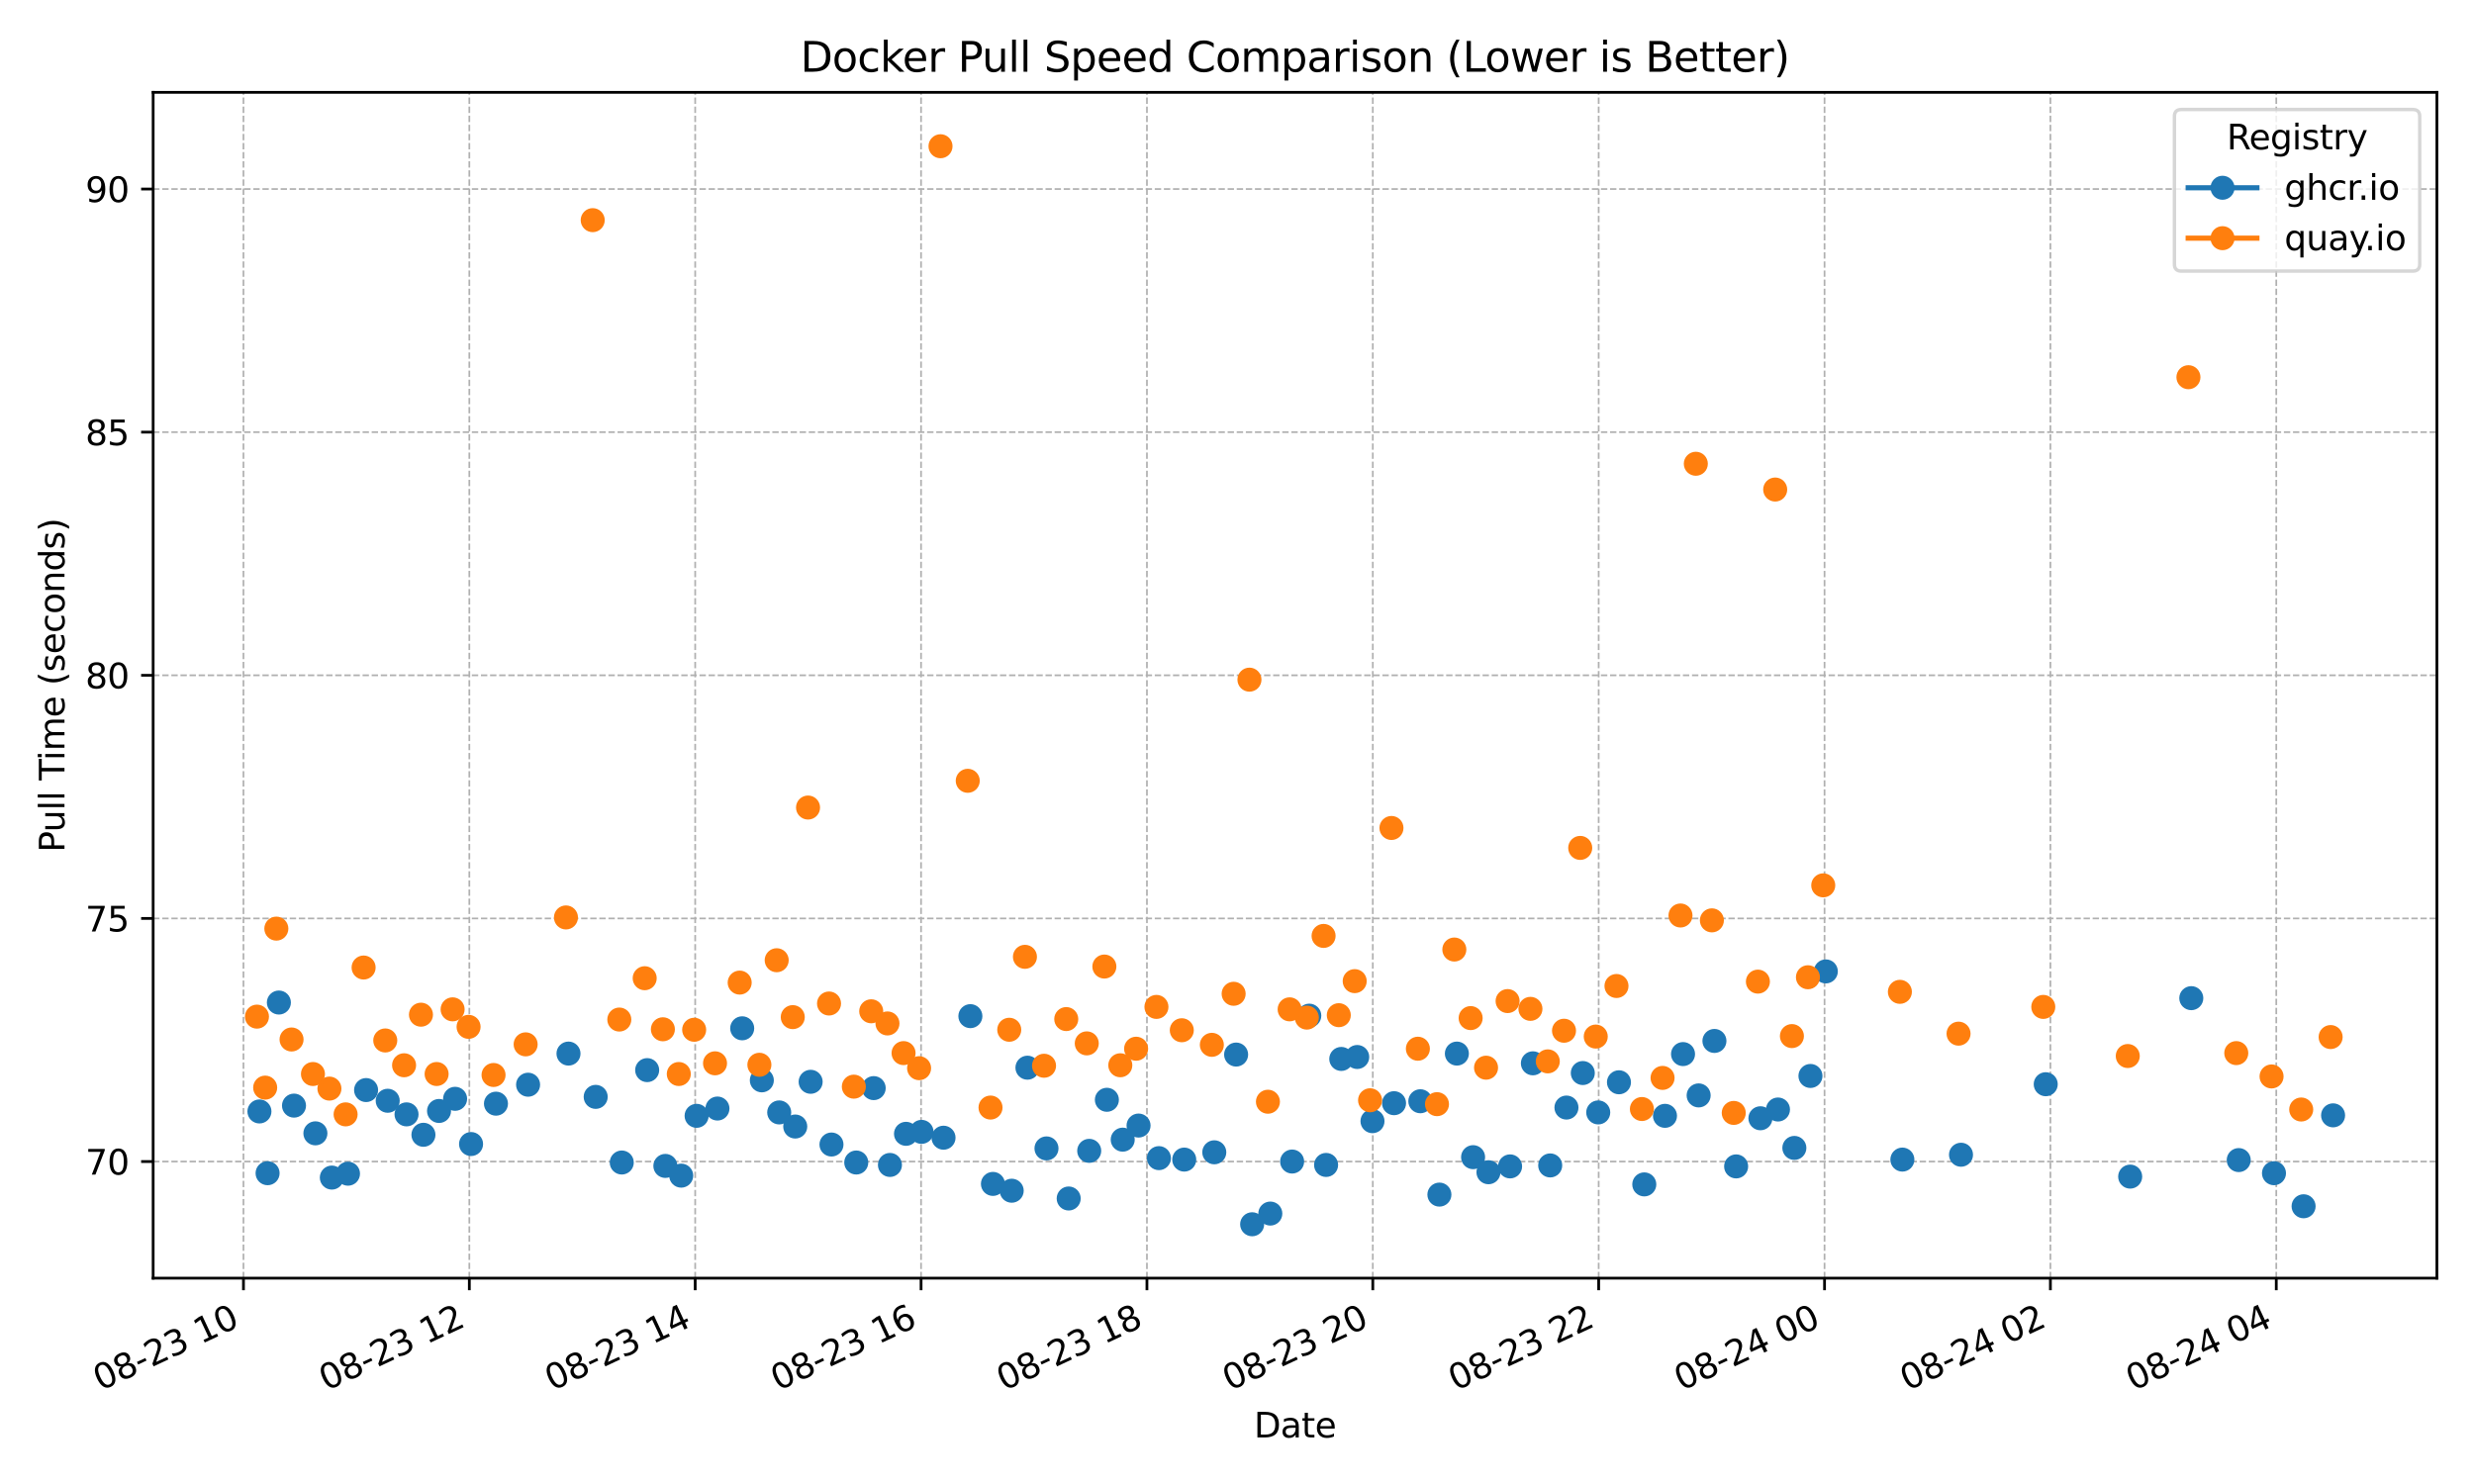 <?xml version="1.0" encoding="utf-8" standalone="no"?>
<!DOCTYPE svg PUBLIC "-//W3C//DTD SVG 1.1//EN"
  "http://www.w3.org/Graphics/SVG/1.1/DTD/svg11.dtd">
<svg xmlns:xlink="http://www.w3.org/1999/xlink" width="720pt" height="432pt" viewBox="0 0 720 432" xmlns="http://www.w3.org/2000/svg" version="1.1">
 <defs>
  <style type="text/css">*{stroke-linejoin: round; stroke-linecap: butt}</style>
 </defs>
 <g id="figure_1">
  <g id="patch_1">
   <path d="M 0 432 
L 720 432 
L 720 0 
L 0 0 
z
" style="fill: #ffffff"/>
  </g>
  <g id="axes_1">
   <g id="patch_2">
    <path d="M 44.57 372.081 
L 709.2 372.081 
L 709.2 26.88 
L 44.57 26.88 
z
" style="fill: #ffffff"/>
   </g>
   <g id="matplotlib.axis_1">
    <g id="xtick_1">
     <g id="line2d_1">
      <path d="M 70.855 372.081 
L 70.855 26.88 
" clip-path="url(#pce21417f28)" style="fill: none; stroke-dasharray: 1.85,0.8; stroke-dashoffset: 0; stroke: #b0b0b0; stroke-width: 0.5"/>
     </g>
     <g id="line2d_2">
      <defs>
       <path id="ma33b5f85ac" d="M 0 0 
L 0 3.5 
" style="stroke: #000000; stroke-width: 0.8"/>
      </defs>
      <g>
       <use xlink:href="#ma33b5f85ac" x="70.855" y="372.081" style="stroke: #000000; stroke-width: 0.8"/>
      </g>
     </g>
     <g id="text_1">
      <!-- 08-23 10 -->
      <g transform="translate(29.227 404.969) rotate(-25) scale(0.1 -0.1)">
       <defs>
        <path id="DejaVuSans-30" d="M 2034 4250 
Q 1547 4250 1301 3770 
Q 1056 3291 1056 2328 
Q 1056 1369 1301 889 
Q 1547 409 2034 409 
Q 2525 409 2770 889 
Q 3016 1369 3016 2328 
Q 3016 3291 2770 3770 
Q 2525 4250 2034 4250 
z
M 2034 4750 
Q 2819 4750 3233 4129 
Q 3647 3509 3647 2328 
Q 3647 1150 3233 529 
Q 2819 -91 2034 -91 
Q 1250 -91 836 529 
Q 422 1150 422 2328 
Q 422 3509 836 4129 
Q 1250 4750 2034 4750 
z
" transform="scale(0.016)"/>
        <path id="DejaVuSans-38" d="M 2034 2216 
Q 1584 2216 1326 1975 
Q 1069 1734 1069 1313 
Q 1069 891 1326 650 
Q 1584 409 2034 409 
Q 2484 409 2743 651 
Q 3003 894 3003 1313 
Q 3003 1734 2745 1975 
Q 2488 2216 2034 2216 
z
M 1403 2484 
Q 997 2584 770 2862 
Q 544 3141 544 3541 
Q 544 4100 942 4425 
Q 1341 4750 2034 4750 
Q 2731 4750 3128 4425 
Q 3525 4100 3525 3541 
Q 3525 3141 3298 2862 
Q 3072 2584 2669 2484 
Q 3125 2378 3379 2068 
Q 3634 1759 3634 1313 
Q 3634 634 3220 271 
Q 2806 -91 2034 -91 
Q 1263 -91 848 271 
Q 434 634 434 1313 
Q 434 1759 690 2068 
Q 947 2378 1403 2484 
z
M 1172 3481 
Q 1172 3119 1398 2916 
Q 1625 2713 2034 2713 
Q 2441 2713 2670 2916 
Q 2900 3119 2900 3481 
Q 2900 3844 2670 4047 
Q 2441 4250 2034 4250 
Q 1625 4250 1398 4047 
Q 1172 3844 1172 3481 
z
" transform="scale(0.016)"/>
        <path id="DejaVuSans-2d" d="M 313 2009 
L 1997 2009 
L 1997 1497 
L 313 1497 
L 313 2009 
z
" transform="scale(0.016)"/>
        <path id="DejaVuSans-32" d="M 1228 531 
L 3431 531 
L 3431 0 
L 469 0 
L 469 531 
Q 828 903 1448 1529 
Q 2069 2156 2228 2338 
Q 2531 2678 2651 2914 
Q 2772 3150 2772 3378 
Q 2772 3750 2511 3984 
Q 2250 4219 1831 4219 
Q 1534 4219 1204 4116 
Q 875 4013 500 3803 
L 500 4441 
Q 881 4594 1212 4672 
Q 1544 4750 1819 4750 
Q 2544 4750 2975 4387 
Q 3406 4025 3406 3419 
Q 3406 3131 3298 2873 
Q 3191 2616 2906 2266 
Q 2828 2175 2409 1742 
Q 1991 1309 1228 531 
z
" transform="scale(0.016)"/>
        <path id="DejaVuSans-33" d="M 2597 2516 
Q 3050 2419 3304 2112 
Q 3559 1806 3559 1356 
Q 3559 666 3084 287 
Q 2609 -91 1734 -91 
Q 1441 -91 1130 -33 
Q 819 25 488 141 
L 488 750 
Q 750 597 1062 519 
Q 1375 441 1716 441 
Q 2309 441 2620 675 
Q 2931 909 2931 1356 
Q 2931 1769 2642 2001 
Q 2353 2234 1838 2234 
L 1294 2234 
L 1294 2753 
L 1863 2753 
Q 2328 2753 2575 2939 
Q 2822 3125 2822 3475 
Q 2822 3834 2567 4026 
Q 2313 4219 1838 4219 
Q 1578 4219 1281 4162 
Q 984 4106 628 3988 
L 628 4550 
Q 988 4650 1302 4700 
Q 1616 4750 1894 4750 
Q 2613 4750 3031 4423 
Q 3450 4097 3450 3541 
Q 3450 3153 3228 2886 
Q 3006 2619 2597 2516 
z
" transform="scale(0.016)"/>
        <path id="DejaVuSans-20" transform="scale(0.016)"/>
        <path id="DejaVuSans-31" d="M 794 531 
L 1825 531 
L 1825 4091 
L 703 3866 
L 703 4441 
L 1819 4666 
L 2450 4666 
L 2450 531 
L 3481 531 
L 3481 0 
L 794 0 
L 794 531 
z
" transform="scale(0.016)"/>
       </defs>
       <use xlink:href="#DejaVuSans-30"/>
       <use xlink:href="#DejaVuSans-38" transform="translate(63.623 0)"/>
       <use xlink:href="#DejaVuSans-2d" transform="translate(127.246 0)"/>
       <use xlink:href="#DejaVuSans-32" transform="translate(163.33 0)"/>
       <use xlink:href="#DejaVuSans-33" transform="translate(226.953 0)"/>
       <use xlink:href="#DejaVuSans-20" transform="translate(290.576 0)"/>
       <use xlink:href="#DejaVuSans-31" transform="translate(322.363 0)"/>
       <use xlink:href="#DejaVuSans-30" transform="translate(385.986 0)"/>
      </g>
     </g>
    </g>
    <g id="xtick_2">
     <g id="line2d_3">
      <path d="M 136.588 372.081 
L 136.588 26.88 
" clip-path="url(#pce21417f28)" style="fill: none; stroke-dasharray: 1.85,0.8; stroke-dashoffset: 0; stroke: #b0b0b0; stroke-width: 0.5"/>
     </g>
     <g id="line2d_4">
      <g>
       <use xlink:href="#ma33b5f85ac" x="136.588" y="372.081" style="stroke: #000000; stroke-width: 0.8"/>
      </g>
     </g>
     <g id="text_2">
      <!-- 08-23 12 -->
      <g transform="translate(94.961 404.969) rotate(-25) scale(0.1 -0.1)">
       <use xlink:href="#DejaVuSans-30"/>
       <use xlink:href="#DejaVuSans-38" transform="translate(63.623 0)"/>
       <use xlink:href="#DejaVuSans-2d" transform="translate(127.246 0)"/>
       <use xlink:href="#DejaVuSans-32" transform="translate(163.33 0)"/>
       <use xlink:href="#DejaVuSans-33" transform="translate(226.953 0)"/>
       <use xlink:href="#DejaVuSans-20" transform="translate(290.576 0)"/>
       <use xlink:href="#DejaVuSans-31" transform="translate(322.363 0)"/>
       <use xlink:href="#DejaVuSans-32" transform="translate(385.986 0)"/>
      </g>
     </g>
    </g>
    <g id="xtick_3">
     <g id="line2d_5">
      <path d="M 202.322 372.081 
L 202.322 26.88 
" clip-path="url(#pce21417f28)" style="fill: none; stroke-dasharray: 1.85,0.8; stroke-dashoffset: 0; stroke: #b0b0b0; stroke-width: 0.5"/>
     </g>
     <g id="line2d_6">
      <g>
       <use xlink:href="#ma33b5f85ac" x="202.322" y="372.081" style="stroke: #000000; stroke-width: 0.8"/>
      </g>
     </g>
     <g id="text_3">
      <!-- 08-23 14 -->
      <g transform="translate(160.694 404.969) rotate(-25) scale(0.1 -0.1)">
       <defs>
        <path id="DejaVuSans-34" d="M 2419 4116 
L 825 1625 
L 2419 1625 
L 2419 4116 
z
M 2253 4666 
L 3047 4666 
L 3047 1625 
L 3713 1625 
L 3713 1100 
L 3047 1100 
L 3047 0 
L 2419 0 
L 2419 1100 
L 313 1100 
L 313 1709 
L 2253 4666 
z
" transform="scale(0.016)"/>
       </defs>
       <use xlink:href="#DejaVuSans-30"/>
       <use xlink:href="#DejaVuSans-38" transform="translate(63.623 0)"/>
       <use xlink:href="#DejaVuSans-2d" transform="translate(127.246 0)"/>
       <use xlink:href="#DejaVuSans-32" transform="translate(163.33 0)"/>
       <use xlink:href="#DejaVuSans-33" transform="translate(226.953 0)"/>
       <use xlink:href="#DejaVuSans-20" transform="translate(290.576 0)"/>
       <use xlink:href="#DejaVuSans-31" transform="translate(322.363 0)"/>
       <use xlink:href="#DejaVuSans-34" transform="translate(385.986 0)"/>
      </g>
     </g>
    </g>
    <g id="xtick_4">
     <g id="line2d_7">
      <path d="M 268.055 372.081 
L 268.055 26.88 
" clip-path="url(#pce21417f28)" style="fill: none; stroke-dasharray: 1.85,0.8; stroke-dashoffset: 0; stroke: #b0b0b0; stroke-width: 0.5"/>
     </g>
     <g id="line2d_8">
      <g>
       <use xlink:href="#ma33b5f85ac" x="268.055" y="372.081" style="stroke: #000000; stroke-width: 0.8"/>
      </g>
     </g>
     <g id="text_4">
      <!-- 08-23 16 -->
      <g transform="translate(226.428 404.969) rotate(-25) scale(0.1 -0.1)">
       <defs>
        <path id="DejaVuSans-36" d="M 2113 2584 
Q 1688 2584 1439 2293 
Q 1191 2003 1191 1497 
Q 1191 994 1439 701 
Q 1688 409 2113 409 
Q 2538 409 2786 701 
Q 3034 994 3034 1497 
Q 3034 2003 2786 2293 
Q 2538 2584 2113 2584 
z
M 3366 4563 
L 3366 3988 
Q 3128 4100 2886 4159 
Q 2644 4219 2406 4219 
Q 1781 4219 1451 3797 
Q 1122 3375 1075 2522 
Q 1259 2794 1537 2939 
Q 1816 3084 2150 3084 
Q 2853 3084 3261 2657 
Q 3669 2231 3669 1497 
Q 3669 778 3244 343 
Q 2819 -91 2113 -91 
Q 1303 -91 875 529 
Q 447 1150 447 2328 
Q 447 3434 972 4092 
Q 1497 4750 2381 4750 
Q 2619 4750 2861 4703 
Q 3103 4656 3366 4563 
z
" transform="scale(0.016)"/>
       </defs>
       <use xlink:href="#DejaVuSans-30"/>
       <use xlink:href="#DejaVuSans-38" transform="translate(63.623 0)"/>
       <use xlink:href="#DejaVuSans-2d" transform="translate(127.246 0)"/>
       <use xlink:href="#DejaVuSans-32" transform="translate(163.33 0)"/>
       <use xlink:href="#DejaVuSans-33" transform="translate(226.953 0)"/>
       <use xlink:href="#DejaVuSans-20" transform="translate(290.576 0)"/>
       <use xlink:href="#DejaVuSans-31" transform="translate(322.363 0)"/>
       <use xlink:href="#DejaVuSans-36" transform="translate(385.986 0)"/>
      </g>
     </g>
    </g>
    <g id="xtick_5">
     <g id="line2d_9">
      <path d="M 333.789 372.081 
L 333.789 26.88 
" clip-path="url(#pce21417f28)" style="fill: none; stroke-dasharray: 1.85,0.8; stroke-dashoffset: 0; stroke: #b0b0b0; stroke-width: 0.5"/>
     </g>
     <g id="line2d_10">
      <g>
       <use xlink:href="#ma33b5f85ac" x="333.789" y="372.081" style="stroke: #000000; stroke-width: 0.8"/>
      </g>
     </g>
     <g id="text_5">
      <!-- 08-23 18 -->
      <g transform="translate(292.161 404.969) rotate(-25) scale(0.1 -0.1)">
       <use xlink:href="#DejaVuSans-30"/>
       <use xlink:href="#DejaVuSans-38" transform="translate(63.623 0)"/>
       <use xlink:href="#DejaVuSans-2d" transform="translate(127.246 0)"/>
       <use xlink:href="#DejaVuSans-32" transform="translate(163.33 0)"/>
       <use xlink:href="#DejaVuSans-33" transform="translate(226.953 0)"/>
       <use xlink:href="#DejaVuSans-20" transform="translate(290.576 0)"/>
       <use xlink:href="#DejaVuSans-31" transform="translate(322.363 0)"/>
       <use xlink:href="#DejaVuSans-38" transform="translate(385.986 0)"/>
      </g>
     </g>
    </g>
    <g id="xtick_6">
     <g id="line2d_11">
      <path d="M 399.522 372.081 
L 399.522 26.88 
" clip-path="url(#pce21417f28)" style="fill: none; stroke-dasharray: 1.85,0.8; stroke-dashoffset: 0; stroke: #b0b0b0; stroke-width: 0.5"/>
     </g>
     <g id="line2d_12">
      <g>
       <use xlink:href="#ma33b5f85ac" x="399.522" y="372.081" style="stroke: #000000; stroke-width: 0.8"/>
      </g>
     </g>
     <g id="text_6">
      <!-- 08-23 20 -->
      <g transform="translate(357.895 404.969) rotate(-25) scale(0.1 -0.1)">
       <use xlink:href="#DejaVuSans-30"/>
       <use xlink:href="#DejaVuSans-38" transform="translate(63.623 0)"/>
       <use xlink:href="#DejaVuSans-2d" transform="translate(127.246 0)"/>
       <use xlink:href="#DejaVuSans-32" transform="translate(163.33 0)"/>
       <use xlink:href="#DejaVuSans-33" transform="translate(226.953 0)"/>
       <use xlink:href="#DejaVuSans-20" transform="translate(290.576 0)"/>
       <use xlink:href="#DejaVuSans-32" transform="translate(322.363 0)"/>
       <use xlink:href="#DejaVuSans-30" transform="translate(385.986 0)"/>
      </g>
     </g>
    </g>
    <g id="xtick_7">
     <g id="line2d_13">
      <path d="M 465.255 372.081 
L 465.255 26.88 
" clip-path="url(#pce21417f28)" style="fill: none; stroke-dasharray: 1.85,0.8; stroke-dashoffset: 0; stroke: #b0b0b0; stroke-width: 0.5"/>
     </g>
     <g id="line2d_14">
      <g>
       <use xlink:href="#ma33b5f85ac" x="465.255" y="372.081" style="stroke: #000000; stroke-width: 0.8"/>
      </g>
     </g>
     <g id="text_7">
      <!-- 08-23 22 -->
      <g transform="translate(423.628 404.969) rotate(-25) scale(0.1 -0.1)">
       <use xlink:href="#DejaVuSans-30"/>
       <use xlink:href="#DejaVuSans-38" transform="translate(63.623 0)"/>
       <use xlink:href="#DejaVuSans-2d" transform="translate(127.246 0)"/>
       <use xlink:href="#DejaVuSans-32" transform="translate(163.33 0)"/>
       <use xlink:href="#DejaVuSans-33" transform="translate(226.953 0)"/>
       <use xlink:href="#DejaVuSans-20" transform="translate(290.576 0)"/>
       <use xlink:href="#DejaVuSans-32" transform="translate(322.363 0)"/>
       <use xlink:href="#DejaVuSans-32" transform="translate(385.986 0)"/>
      </g>
     </g>
    </g>
    <g id="xtick_8">
     <g id="line2d_15">
      <path d="M 530.989 372.081 
L 530.989 26.88 
" clip-path="url(#pce21417f28)" style="fill: none; stroke-dasharray: 1.85,0.8; stroke-dashoffset: 0; stroke: #b0b0b0; stroke-width: 0.5"/>
     </g>
     <g id="line2d_16">
      <g>
       <use xlink:href="#ma33b5f85ac" x="530.989" y="372.081" style="stroke: #000000; stroke-width: 0.8"/>
      </g>
     </g>
     <g id="text_8">
      <!-- 08-24 00 -->
      <g transform="translate(489.361 404.969) rotate(-25) scale(0.1 -0.1)">
       <use xlink:href="#DejaVuSans-30"/>
       <use xlink:href="#DejaVuSans-38" transform="translate(63.623 0)"/>
       <use xlink:href="#DejaVuSans-2d" transform="translate(127.246 0)"/>
       <use xlink:href="#DejaVuSans-32" transform="translate(163.33 0)"/>
       <use xlink:href="#DejaVuSans-34" transform="translate(226.953 0)"/>
       <use xlink:href="#DejaVuSans-20" transform="translate(290.576 0)"/>
       <use xlink:href="#DejaVuSans-30" transform="translate(322.363 0)"/>
       <use xlink:href="#DejaVuSans-30" transform="translate(385.986 0)"/>
      </g>
     </g>
    </g>
    <g id="xtick_9">
     <g id="line2d_17">
      <path d="M 596.722 372.081 
L 596.722 26.88 
" clip-path="url(#pce21417f28)" style="fill: none; stroke-dasharray: 1.85,0.8; stroke-dashoffset: 0; stroke: #b0b0b0; stroke-width: 0.5"/>
     </g>
     <g id="line2d_18">
      <g>
       <use xlink:href="#ma33b5f85ac" x="596.722" y="372.081" style="stroke: #000000; stroke-width: 0.8"/>
      </g>
     </g>
     <g id="text_9">
      <!-- 08-24 02 -->
      <g transform="translate(555.095 404.969) rotate(-25) scale(0.1 -0.1)">
       <use xlink:href="#DejaVuSans-30"/>
       <use xlink:href="#DejaVuSans-38" transform="translate(63.623 0)"/>
       <use xlink:href="#DejaVuSans-2d" transform="translate(127.246 0)"/>
       <use xlink:href="#DejaVuSans-32" transform="translate(163.33 0)"/>
       <use xlink:href="#DejaVuSans-34" transform="translate(226.953 0)"/>
       <use xlink:href="#DejaVuSans-20" transform="translate(290.576 0)"/>
       <use xlink:href="#DejaVuSans-30" transform="translate(322.363 0)"/>
       <use xlink:href="#DejaVuSans-32" transform="translate(385.986 0)"/>
      </g>
     </g>
    </g>
    <g id="xtick_10">
     <g id="line2d_19">
      <path d="M 662.456 372.081 
L 662.456 26.88 
" clip-path="url(#pce21417f28)" style="fill: none; stroke-dasharray: 1.85,0.8; stroke-dashoffset: 0; stroke: #b0b0b0; stroke-width: 0.5"/>
     </g>
     <g id="line2d_20">
      <g>
       <use xlink:href="#ma33b5f85ac" x="662.456" y="372.081" style="stroke: #000000; stroke-width: 0.8"/>
      </g>
     </g>
     <g id="text_10">
      <!-- 08-24 04 -->
      <g transform="translate(620.828 404.969) rotate(-25) scale(0.1 -0.1)">
       <use xlink:href="#DejaVuSans-30"/>
       <use xlink:href="#DejaVuSans-38" transform="translate(63.623 0)"/>
       <use xlink:href="#DejaVuSans-2d" transform="translate(127.246 0)"/>
       <use xlink:href="#DejaVuSans-32" transform="translate(163.33 0)"/>
       <use xlink:href="#DejaVuSans-34" transform="translate(226.953 0)"/>
       <use xlink:href="#DejaVuSans-20" transform="translate(290.576 0)"/>
       <use xlink:href="#DejaVuSans-30" transform="translate(322.363 0)"/>
       <use xlink:href="#DejaVuSans-34" transform="translate(385.986 0)"/>
      </g>
     </g>
    </g>
    <g id="text_11">
     <!-- Date -->
     <g transform="translate(364.934 418.452) scale(0.1 -0.1)">
      <defs>
       <path id="DejaVuSans-44" d="M 1259 4147 
L 1259 519 
L 2022 519 
Q 2988 519 3436 956 
Q 3884 1394 3884 2338 
Q 3884 3275 3436 3711 
Q 2988 4147 2022 4147 
L 1259 4147 
z
M 628 4666 
L 1925 4666 
Q 3281 4666 3915 4102 
Q 4550 3538 4550 2338 
Q 4550 1131 3912 565 
Q 3275 0 1925 0 
L 628 0 
L 628 4666 
z
" transform="scale(0.016)"/>
       <path id="DejaVuSans-61" d="M 2194 1759 
Q 1497 1759 1228 1600 
Q 959 1441 959 1056 
Q 959 750 1161 570 
Q 1363 391 1709 391 
Q 2188 391 2477 730 
Q 2766 1069 2766 1631 
L 2766 1759 
L 2194 1759 
z
M 3341 1997 
L 3341 0 
L 2766 0 
L 2766 531 
Q 2569 213 2275 61 
Q 1981 -91 1556 -91 
Q 1019 -91 701 211 
Q 384 513 384 1019 
Q 384 1609 779 1909 
Q 1175 2209 1959 2209 
L 2766 2209 
L 2766 2266 
Q 2766 2663 2505 2880 
Q 2244 3097 1772 3097 
Q 1472 3097 1187 3025 
Q 903 2953 641 2809 
L 641 3341 
Q 956 3463 1253 3523 
Q 1550 3584 1831 3584 
Q 2591 3584 2966 3190 
Q 3341 2797 3341 1997 
z
" transform="scale(0.016)"/>
       <path id="DejaVuSans-74" d="M 1172 4494 
L 1172 3500 
L 2356 3500 
L 2356 3053 
L 1172 3053 
L 1172 1153 
Q 1172 725 1289 603 
Q 1406 481 1766 481 
L 2356 481 
L 2356 0 
L 1766 0 
Q 1100 0 847 248 
Q 594 497 594 1153 
L 594 3053 
L 172 3053 
L 172 3500 
L 594 3500 
L 594 4494 
L 1172 4494 
z
" transform="scale(0.016)"/>
       <path id="DejaVuSans-65" d="M 3597 1894 
L 3597 1613 
L 953 1613 
Q 991 1019 1311 708 
Q 1631 397 2203 397 
Q 2534 397 2845 478 
Q 3156 559 3463 722 
L 3463 178 
Q 3153 47 2828 -22 
Q 2503 -91 2169 -91 
Q 1331 -91 842 396 
Q 353 884 353 1716 
Q 353 2575 817 3079 
Q 1281 3584 2069 3584 
Q 2775 3584 3186 3129 
Q 3597 2675 3597 1894 
z
M 3022 2063 
Q 3016 2534 2758 2815 
Q 2500 3097 2075 3097 
Q 1594 3097 1305 2825 
Q 1016 2553 972 2059 
L 3022 2063 
z
" transform="scale(0.016)"/>
      </defs>
      <use xlink:href="#DejaVuSans-44"/>
      <use xlink:href="#DejaVuSans-61" transform="translate(77.002 0)"/>
      <use xlink:href="#DejaVuSans-74" transform="translate(138.281 0)"/>
      <use xlink:href="#DejaVuSans-65" transform="translate(177.49 0)"/>
     </g>
    </g>
   </g>
   <g id="matplotlib.axis_2">
    <g id="ytick_1">
     <g id="line2d_21">
      <path d="M 44.57 338.13 
L 709.2 338.13 
" clip-path="url(#pce21417f28)" style="fill: none; stroke-dasharray: 1.85,0.8; stroke-dashoffset: 0; stroke: #b0b0b0; stroke-width: 0.5"/>
     </g>
     <g id="line2d_22">
      <defs>
       <path id="m5f06a5e4a0" d="M 0 0 
L -3.5 0 
" style="stroke: #000000; stroke-width: 0.8"/>
      </defs>
      <g>
       <use xlink:href="#m5f06a5e4a0" x="44.57" y="338.13" style="stroke: #000000; stroke-width: 0.8"/>
      </g>
     </g>
     <g id="text_12">
      <!-- 70 -->
      <g transform="translate(24.845 341.929) scale(0.1 -0.1)">
       <defs>
        <path id="DejaVuSans-37" d="M 525 4666 
L 3525 4666 
L 3525 4397 
L 1831 0 
L 1172 0 
L 2766 4134 
L 525 4134 
L 525 4666 
z
" transform="scale(0.016)"/>
       </defs>
       <use xlink:href="#DejaVuSans-37"/>
       <use xlink:href="#DejaVuSans-30" transform="translate(63.623 0)"/>
      </g>
     </g>
    </g>
    <g id="ytick_2">
     <g id="line2d_23">
      <path d="M 44.57 267.354 
L 709.2 267.354 
" clip-path="url(#pce21417f28)" style="fill: none; stroke-dasharray: 1.85,0.8; stroke-dashoffset: 0; stroke: #b0b0b0; stroke-width: 0.5"/>
     </g>
     <g id="line2d_24">
      <g>
       <use xlink:href="#m5f06a5e4a0" x="44.57" y="267.354" style="stroke: #000000; stroke-width: 0.8"/>
      </g>
     </g>
     <g id="text_13">
      <!-- 75 -->
      <g transform="translate(24.845 271.153) scale(0.1 -0.1)">
       <defs>
        <path id="DejaVuSans-35" d="M 691 4666 
L 3169 4666 
L 3169 4134 
L 1269 4134 
L 1269 2991 
Q 1406 3038 1543 3061 
Q 1681 3084 1819 3084 
Q 2600 3084 3056 2656 
Q 3513 2228 3513 1497 
Q 3513 744 3044 326 
Q 2575 -91 1722 -91 
Q 1428 -91 1123 -41 
Q 819 9 494 109 
L 494 744 
Q 775 591 1075 516 
Q 1375 441 1709 441 
Q 2250 441 2565 725 
Q 2881 1009 2881 1497 
Q 2881 1984 2565 2268 
Q 2250 2553 1709 2553 
Q 1456 2553 1204 2497 
Q 953 2441 691 2322 
L 691 4666 
z
" transform="scale(0.016)"/>
       </defs>
       <use xlink:href="#DejaVuSans-37"/>
       <use xlink:href="#DejaVuSans-35" transform="translate(63.623 0)"/>
      </g>
     </g>
    </g>
    <g id="ytick_3">
     <g id="line2d_25">
      <path d="M 44.57 196.579 
L 709.2 196.579 
" clip-path="url(#pce21417f28)" style="fill: none; stroke-dasharray: 1.85,0.8; stroke-dashoffset: 0; stroke: #b0b0b0; stroke-width: 0.5"/>
     </g>
     <g id="line2d_26">
      <g>
       <use xlink:href="#m5f06a5e4a0" x="44.57" y="196.579" style="stroke: #000000; stroke-width: 0.8"/>
      </g>
     </g>
     <g id="text_14">
      <!-- 80 -->
      <g transform="translate(24.845 200.378) scale(0.1 -0.1)">
       <use xlink:href="#DejaVuSans-38"/>
       <use xlink:href="#DejaVuSans-30" transform="translate(63.623 0)"/>
      </g>
     </g>
    </g>
    <g id="ytick_4">
     <g id="line2d_27">
      <path d="M 44.57 125.803 
L 709.2 125.803 
" clip-path="url(#pce21417f28)" style="fill: none; stroke-dasharray: 1.85,0.8; stroke-dashoffset: 0; stroke: #b0b0b0; stroke-width: 0.5"/>
     </g>
     <g id="line2d_28">
      <g>
       <use xlink:href="#m5f06a5e4a0" x="44.57" y="125.803" style="stroke: #000000; stroke-width: 0.8"/>
      </g>
     </g>
     <g id="text_15">
      <!-- 85 -->
      <g transform="translate(24.845 129.602) scale(0.1 -0.1)">
       <use xlink:href="#DejaVuSans-38"/>
       <use xlink:href="#DejaVuSans-35" transform="translate(63.623 0)"/>
      </g>
     </g>
    </g>
    <g id="ytick_5">
     <g id="line2d_29">
      <path d="M 44.57 55.027 
L 709.2 55.027 
" clip-path="url(#pce21417f28)" style="fill: none; stroke-dasharray: 1.85,0.8; stroke-dashoffset: 0; stroke: #b0b0b0; stroke-width: 0.5"/>
     </g>
     <g id="line2d_30">
      <g>
       <use xlink:href="#m5f06a5e4a0" x="44.57" y="55.027" style="stroke: #000000; stroke-width: 0.8"/>
      </g>
     </g>
     <g id="text_16">
      <!-- 90 -->
      <g transform="translate(24.845 58.827) scale(0.1 -0.1)">
       <defs>
        <path id="DejaVuSans-39" d="M 703 97 
L 703 672 
Q 941 559 1184 500 
Q 1428 441 1663 441 
Q 2288 441 2617 861 
Q 2947 1281 2994 2138 
Q 2813 1869 2534 1725 
Q 2256 1581 1919 1581 
Q 1219 1581 811 2004 
Q 403 2428 403 3163 
Q 403 3881 828 4315 
Q 1253 4750 1959 4750 
Q 2769 4750 3195 4129 
Q 3622 3509 3622 2328 
Q 3622 1225 3098 567 
Q 2575 -91 1691 -91 
Q 1453 -91 1209 -44 
Q 966 3 703 97 
z
M 1959 2075 
Q 2384 2075 2632 2365 
Q 2881 2656 2881 3163 
Q 2881 3666 2632 3958 
Q 2384 4250 1959 4250 
Q 1534 4250 1286 3958 
Q 1038 3666 1038 3163 
Q 1038 2656 1286 2365 
Q 1534 2075 1959 2075 
z
" transform="scale(0.016)"/>
       </defs>
       <use xlink:href="#DejaVuSans-39"/>
       <use xlink:href="#DejaVuSans-30" transform="translate(63.623 0)"/>
      </g>
     </g>
    </g>
    <g id="text_17">
     <!-- Pull Time (seconds) -->
     <g transform="translate(18.765 248.105) rotate(-90) scale(0.1 -0.1)">
      <defs>
       <path id="DejaVuSans-50" d="M 1259 4147 
L 1259 2394 
L 2053 2394 
Q 2494 2394 2734 2622 
Q 2975 2850 2975 3272 
Q 2975 3691 2734 3919 
Q 2494 4147 2053 4147 
L 1259 4147 
z
M 628 4666 
L 2053 4666 
Q 2838 4666 3239 4311 
Q 3641 3956 3641 3272 
Q 3641 2581 3239 2228 
Q 2838 1875 2053 1875 
L 1259 1875 
L 1259 0 
L 628 0 
L 628 4666 
z
" transform="scale(0.016)"/>
       <path id="DejaVuSans-75" d="M 544 1381 
L 544 3500 
L 1119 3500 
L 1119 1403 
Q 1119 906 1312 657 
Q 1506 409 1894 409 
Q 2359 409 2629 706 
Q 2900 1003 2900 1516 
L 2900 3500 
L 3475 3500 
L 3475 0 
L 2900 0 
L 2900 538 
Q 2691 219 2414 64 
Q 2138 -91 1772 -91 
Q 1169 -91 856 284 
Q 544 659 544 1381 
z
M 1991 3584 
L 1991 3584 
z
" transform="scale(0.016)"/>
       <path id="DejaVuSans-6c" d="M 603 4863 
L 1178 4863 
L 1178 0 
L 603 0 
L 603 4863 
z
" transform="scale(0.016)"/>
       <path id="DejaVuSans-54" d="M -19 4666 
L 3928 4666 
L 3928 4134 
L 2272 4134 
L 2272 0 
L 1638 0 
L 1638 4134 
L -19 4134 
L -19 4666 
z
" transform="scale(0.016)"/>
       <path id="DejaVuSans-69" d="M 603 3500 
L 1178 3500 
L 1178 0 
L 603 0 
L 603 3500 
z
M 603 4863 
L 1178 4863 
L 1178 4134 
L 603 4134 
L 603 4863 
z
" transform="scale(0.016)"/>
       <path id="DejaVuSans-6d" d="M 3328 2828 
Q 3544 3216 3844 3400 
Q 4144 3584 4550 3584 
Q 5097 3584 5394 3201 
Q 5691 2819 5691 2113 
L 5691 0 
L 5113 0 
L 5113 2094 
Q 5113 2597 4934 2840 
Q 4756 3084 4391 3084 
Q 3944 3084 3684 2787 
Q 3425 2491 3425 1978 
L 3425 0 
L 2847 0 
L 2847 2094 
Q 2847 2600 2669 2842 
Q 2491 3084 2119 3084 
Q 1678 3084 1418 2786 
Q 1159 2488 1159 1978 
L 1159 0 
L 581 0 
L 581 3500 
L 1159 3500 
L 1159 2956 
Q 1356 3278 1631 3431 
Q 1906 3584 2284 3584 
Q 2666 3584 2933 3390 
Q 3200 3197 3328 2828 
z
" transform="scale(0.016)"/>
       <path id="DejaVuSans-28" d="M 1984 4856 
Q 1566 4138 1362 3434 
Q 1159 2731 1159 2009 
Q 1159 1288 1364 580 
Q 1569 -128 1984 -844 
L 1484 -844 
Q 1016 -109 783 600 
Q 550 1309 550 2009 
Q 550 2706 781 3412 
Q 1013 4119 1484 4856 
L 1984 4856 
z
" transform="scale(0.016)"/>
       <path id="DejaVuSans-73" d="M 2834 3397 
L 2834 2853 
Q 2591 2978 2328 3040 
Q 2066 3103 1784 3103 
Q 1356 3103 1142 2972 
Q 928 2841 928 2578 
Q 928 2378 1081 2264 
Q 1234 2150 1697 2047 
L 1894 2003 
Q 2506 1872 2764 1633 
Q 3022 1394 3022 966 
Q 3022 478 2636 193 
Q 2250 -91 1575 -91 
Q 1294 -91 989 -36 
Q 684 19 347 128 
L 347 722 
Q 666 556 975 473 
Q 1284 391 1588 391 
Q 1994 391 2212 530 
Q 2431 669 2431 922 
Q 2431 1156 2273 1281 
Q 2116 1406 1581 1522 
L 1381 1569 
Q 847 1681 609 1914 
Q 372 2147 372 2553 
Q 372 3047 722 3315 
Q 1072 3584 1716 3584 
Q 2034 3584 2315 3537 
Q 2597 3491 2834 3397 
z
" transform="scale(0.016)"/>
       <path id="DejaVuSans-63" d="M 3122 3366 
L 3122 2828 
Q 2878 2963 2633 3030 
Q 2388 3097 2138 3097 
Q 1578 3097 1268 2742 
Q 959 2388 959 1747 
Q 959 1106 1268 751 
Q 1578 397 2138 397 
Q 2388 397 2633 464 
Q 2878 531 3122 666 
L 3122 134 
Q 2881 22 2623 -34 
Q 2366 -91 2075 -91 
Q 1284 -91 818 406 
Q 353 903 353 1747 
Q 353 2603 823 3093 
Q 1294 3584 2113 3584 
Q 2378 3584 2631 3529 
Q 2884 3475 3122 3366 
z
" transform="scale(0.016)"/>
       <path id="DejaVuSans-6f" d="M 1959 3097 
Q 1497 3097 1228 2736 
Q 959 2375 959 1747 
Q 959 1119 1226 758 
Q 1494 397 1959 397 
Q 2419 397 2687 759 
Q 2956 1122 2956 1747 
Q 2956 2369 2687 2733 
Q 2419 3097 1959 3097 
z
M 1959 3584 
Q 2709 3584 3137 3096 
Q 3566 2609 3566 1747 
Q 3566 888 3137 398 
Q 2709 -91 1959 -91 
Q 1206 -91 779 398 
Q 353 888 353 1747 
Q 353 2609 779 3096 
Q 1206 3584 1959 3584 
z
" transform="scale(0.016)"/>
       <path id="DejaVuSans-6e" d="M 3513 2113 
L 3513 0 
L 2938 0 
L 2938 2094 
Q 2938 2591 2744 2837 
Q 2550 3084 2163 3084 
Q 1697 3084 1428 2787 
Q 1159 2491 1159 1978 
L 1159 0 
L 581 0 
L 581 3500 
L 1159 3500 
L 1159 2956 
Q 1366 3272 1645 3428 
Q 1925 3584 2291 3584 
Q 2894 3584 3203 3211 
Q 3513 2838 3513 2113 
z
" transform="scale(0.016)"/>
       <path id="DejaVuSans-64" d="M 2906 2969 
L 2906 4863 
L 3481 4863 
L 3481 0 
L 2906 0 
L 2906 525 
Q 2725 213 2448 61 
Q 2172 -91 1784 -91 
Q 1150 -91 751 415 
Q 353 922 353 1747 
Q 353 2572 751 3078 
Q 1150 3584 1784 3584 
Q 2172 3584 2448 3432 
Q 2725 3281 2906 2969 
z
M 947 1747 
Q 947 1113 1208 752 
Q 1469 391 1925 391 
Q 2381 391 2643 752 
Q 2906 1113 2906 1747 
Q 2906 2381 2643 2742 
Q 2381 3103 1925 3103 
Q 1469 3103 1208 2742 
Q 947 2381 947 1747 
z
" transform="scale(0.016)"/>
       <path id="DejaVuSans-29" d="M 513 4856 
L 1013 4856 
Q 1481 4119 1714 3412 
Q 1947 2706 1947 2009 
Q 1947 1309 1714 600 
Q 1481 -109 1013 -844 
L 513 -844 
Q 928 -128 1133 580 
Q 1338 1288 1338 2009 
Q 1338 2731 1133 3434 
Q 928 4138 513 4856 
z
" transform="scale(0.016)"/>
      </defs>
      <use xlink:href="#DejaVuSans-50"/>
      <use xlink:href="#DejaVuSans-75" transform="translate(58.553 0)"/>
      <use xlink:href="#DejaVuSans-6c" transform="translate(121.932 0)"/>
      <use xlink:href="#DejaVuSans-6c" transform="translate(149.715 0)"/>
      <use xlink:href="#DejaVuSans-20" transform="translate(177.498 0)"/>
      <use xlink:href="#DejaVuSans-54" transform="translate(209.285 0)"/>
      <use xlink:href="#DejaVuSans-69" transform="translate(267.244 0)"/>
      <use xlink:href="#DejaVuSans-6d" transform="translate(295.027 0)"/>
      <use xlink:href="#DejaVuSans-65" transform="translate(392.439 0)"/>
      <use xlink:href="#DejaVuSans-20" transform="translate(453.963 0)"/>
      <use xlink:href="#DejaVuSans-28" transform="translate(485.75 0)"/>
      <use xlink:href="#DejaVuSans-73" transform="translate(524.764 0)"/>
      <use xlink:href="#DejaVuSans-65" transform="translate(576.863 0)"/>
      <use xlink:href="#DejaVuSans-63" transform="translate(638.387 0)"/>
      <use xlink:href="#DejaVuSans-6f" transform="translate(693.367 0)"/>
      <use xlink:href="#DejaVuSans-6e" transform="translate(754.549 0)"/>
      <use xlink:href="#DejaVuSans-64" transform="translate(817.928 0)"/>
      <use xlink:href="#DejaVuSans-73" transform="translate(881.404 0)"/>
      <use xlink:href="#DejaVuSans-29" transform="translate(933.504 0)"/>
     </g>
    </g>
   </g>
   <g id="line2d_31">
    <path d="M 678.99 324.682 
" clip-path="url(#pce21417f28)" style="fill: none; stroke: #1f77b4; stroke-width: 1.5; stroke-linecap: square"/>
    <defs>
     <path id="m66a487fddb" d="M 0 3 
C 0.796 3 1.559 2.684 2.121 2.121 
C 2.684 1.559 3 0.796 3 0 
C 3 -0.796 2.684 -1.559 2.121 -2.121 
C 1.559 -2.684 0.796 -3 0 -3 
C -0.796 -3 -1.559 -2.684 -2.121 -2.121 
C -2.684 -1.559 -3 -0.796 -3 0 
C -3 0.796 -2.684 1.559 -2.121 2.121 
C -1.559 2.684 -0.796 3 0 3 
z
" style="stroke: #1f77b4"/>
    </defs>
    <g clip-path="url(#pce21417f28)">
     <use xlink:href="#m66a487fddb" x="75.502" y="323.55" style="fill: #1f77b4; stroke: #1f77b4"/>
     <use xlink:href="#m66a487fddb" x="77.875" y="341.527" style="fill: #1f77b4; stroke: #1f77b4"/>
     <use xlink:href="#m66a487fddb" x="81.162" y="291.842" style="fill: #1f77b4; stroke: #1f77b4"/>
     <use xlink:href="#m66a487fddb" x="85.563" y="321.851" style="fill: #1f77b4; stroke: #1f77b4"/>
     <use xlink:href="#m66a487fddb" x="91.789" y="329.92" style="fill: #1f77b4; stroke: #1f77b4"/>
     <use xlink:href="#m66a487fddb" x="96.573" y="342.801" style="fill: #1f77b4; stroke: #1f77b4"/>
     <use xlink:href="#m66a487fddb" x="101.275" y="341.668" style="fill: #1f77b4; stroke: #1f77b4"/>
     <use xlink:href="#m66a487fddb" x="106.542" y="317.322" style="fill: #1f77b4; stroke: #1f77b4"/>
     <use xlink:href="#m66a487fddb" x="112.833" y="320.436" style="fill: #1f77b4; stroke: #1f77b4"/>
     <use xlink:href="#m66a487fddb" x="118.311" y="324.399" style="fill: #1f77b4; stroke: #1f77b4"/>
     <use xlink:href="#m66a487fddb" x="123.231" y="330.344" style="fill: #1f77b4; stroke: #1f77b4"/>
     <use xlink:href="#m66a487fddb" x="127.769" y="323.408" style="fill: #1f77b4; stroke: #1f77b4"/>
     <use xlink:href="#m66a487fddb" x="132.443" y="319.87" style="fill: #1f77b4; stroke: #1f77b4"/>
     <use xlink:href="#m66a487fddb" x="137.09" y="333.034" style="fill: #1f77b4; stroke: #1f77b4"/>
     <use xlink:href="#m66a487fddb" x="144.339" y="321.285" style="fill: #1f77b4; stroke: #1f77b4"/>
     <use xlink:href="#m66a487fddb" x="153.688" y="315.765" style="fill: #1f77b4; stroke: #1f77b4"/>
     <use xlink:href="#m66a487fddb" x="165.447" y="306.705" style="fill: #1f77b4; stroke: #1f77b4"/>
     <use xlink:href="#m66a487fddb" x="173.362" y="319.303" style="fill: #1f77b4; stroke: #1f77b4"/>
     <use xlink:href="#m66a487fddb" x="180.949" y="338.413" style="fill: #1f77b4; stroke: #1f77b4"/>
     <use xlink:href="#m66a487fddb" x="188.344" y="311.518" style="fill: #1f77b4; stroke: #1f77b4"/>
     <use xlink:href="#m66a487fddb" x="193.639" y="339.404" style="fill: #1f77b4; stroke: #1f77b4"/>
     <use xlink:href="#m66a487fddb" x="198.25" y="342.235" style="fill: #1f77b4; stroke: #1f77b4"/>
     <use xlink:href="#m66a487fddb" x="202.732" y="324.824" style="fill: #1f77b4; stroke: #1f77b4"/>
     <use xlink:href="#m66a487fddb" x="208.795" y="322.701" style="fill: #1f77b4; stroke: #1f77b4"/>
     <use xlink:href="#m66a487fddb" x="215.998" y="299.345" style="fill: #1f77b4; stroke: #1f77b4"/>
     <use xlink:href="#m66a487fddb" x="221.713" y="314.491" style="fill: #1f77b4; stroke: #1f77b4"/>
     <use xlink:href="#m66a487fddb" x="226.771" y="323.833" style="fill: #1f77b4; stroke: #1f77b4"/>
     <use xlink:href="#m66a487fddb" x="231.436" y="327.938" style="fill: #1f77b4; stroke: #1f77b4"/>
     <use xlink:href="#m66a487fddb" x="235.919" y="314.915" style="fill: #1f77b4; stroke: #1f77b4"/>
     <use xlink:href="#m66a487fddb" x="241.981" y="333.175" style="fill: #1f77b4; stroke: #1f77b4"/>
     <use xlink:href="#m66a487fddb" x="249.193" y="338.413" style="fill: #1f77b4; stroke: #1f77b4"/>
     <use xlink:href="#m66a487fddb" x="254.269" y="316.755" style="fill: #1f77b4; stroke: #1f77b4"/>
     <use xlink:href="#m66a487fddb" x="258.998" y="339.121" style="fill: #1f77b4; stroke: #1f77b4"/>
     <use xlink:href="#m66a487fddb" x="263.673" y="330.061" style="fill: #1f77b4; stroke: #1f77b4"/>
     <use xlink:href="#m66a487fddb" x="268.192" y="329.495" style="fill: #1f77b4; stroke: #1f77b4"/>
     <use xlink:href="#m66a487fddb" x="274.592" y="331.194" style="fill: #1f77b4; stroke: #1f77b4"/>
     <use xlink:href="#m66a487fddb" x="282.407" y="295.806" style="fill: #1f77b4; stroke: #1f77b4"/>
     <use xlink:href="#m66a487fddb" x="288.971" y="344.641" style="fill: #1f77b4; stroke: #1f77b4"/>
     <use xlink:href="#m66a487fddb" x="294.431" y="346.623" style="fill: #1f77b4; stroke: #1f77b4"/>
     <use xlink:href="#m66a487fddb" x="299.014" y="310.81" style="fill: #1f77b4; stroke: #1f77b4"/>
     <use xlink:href="#m66a487fddb" x="304.555" y="334.308" style="fill: #1f77b4; stroke: #1f77b4"/>
     <use xlink:href="#m66a487fddb" x="311.019" y="348.888" style="fill: #1f77b4; stroke: #1f77b4"/>
     <use xlink:href="#m66a487fddb" x="316.99" y="335.016" style="fill: #1f77b4; stroke: #1f77b4"/>
     <use xlink:href="#m66a487fddb" x="322.13" y="320.153" style="fill: #1f77b4; stroke: #1f77b4"/>
     <use xlink:href="#m66a487fddb" x="326.74" y="331.76" style="fill: #1f77b4; stroke: #1f77b4"/>
     <use xlink:href="#m66a487fddb" x="331.351" y="327.655" style="fill: #1f77b4; stroke: #1f77b4"/>
     <use xlink:href="#m66a487fddb" x="337.276" y="337.139" style="fill: #1f77b4; stroke: #1f77b4"/>
     <use xlink:href="#m66a487fddb" x="344.644" y="337.563" style="fill: #1f77b4; stroke: #1f77b4"/>
     <use xlink:href="#m66a487fddb" x="353.39" y="335.44" style="fill: #1f77b4; stroke: #1f77b4"/>
     <use xlink:href="#m66a487fddb" x="359.744" y="306.988" style="fill: #1f77b4; stroke: #1f77b4"/>
     <use xlink:href="#m66a487fddb" x="364.409" y="356.39" style="fill: #1f77b4; stroke: #1f77b4"/>
     <use xlink:href="#m66a487fddb" x="369.695" y="353.276" style="fill: #1f77b4; stroke: #1f77b4"/>
     <use xlink:href="#m66a487fddb" x="376.041" y="338.13" style="fill: #1f77b4; stroke: #1f77b4"/>
     <use xlink:href="#m66a487fddb" x="381.034" y="295.664" style="fill: #1f77b4; stroke: #1f77b4"/>
     <use xlink:href="#m66a487fddb" x="385.928" y="339.121" style="fill: #1f77b4; stroke: #1f77b4"/>
     <use xlink:href="#m66a487fddb" x="390.347" y="308.262" style="fill: #1f77b4; stroke: #1f77b4"/>
     <use xlink:href="#m66a487fddb" x="394.985" y="307.696" style="fill: #1f77b4; stroke: #1f77b4"/>
     <use xlink:href="#m66a487fddb" x="399.431" y="326.381" style="fill: #1f77b4; stroke: #1f77b4"/>
     <use xlink:href="#m66a487fddb" x="405.703" y="321.144" style="fill: #1f77b4; stroke: #1f77b4"/>
     <use xlink:href="#m66a487fddb" x="413.353" y="320.577" style="fill: #1f77b4; stroke: #1f77b4"/>
     <use xlink:href="#m66a487fddb" x="418.904" y="347.755" style="fill: #1f77b4; stroke: #1f77b4"/>
     <use xlink:href="#m66a487fddb" x="423.989" y="306.705" style="fill: #1f77b4; stroke: #1f77b4"/>
     <use xlink:href="#m66a487fddb" x="428.709" y="336.856" style="fill: #1f77b4; stroke: #1f77b4"/>
     <use xlink:href="#m66a487fddb" x="433.183" y="341.244" style="fill: #1f77b4; stroke: #1f77b4"/>
     <use xlink:href="#m66a487fddb" x="439.473" y="339.545" style="fill: #1f77b4; stroke: #1f77b4"/>
     <use xlink:href="#m66a487fddb" x="446.111" y="309.536" style="fill: #1f77b4; stroke: #1f77b4"/>
     <use xlink:href="#m66a487fddb" x="451.15" y="339.262" style="fill: #1f77b4; stroke: #1f77b4"/>
     <use xlink:href="#m66a487fddb" x="455.879" y="322.417" style="fill: #1f77b4; stroke: #1f77b4"/>
     <use xlink:href="#m66a487fddb" x="460.636" y="312.367" style="fill: #1f77b4; stroke: #1f77b4"/>
     <use xlink:href="#m66a487fddb" x="465.128" y="323.833" style="fill: #1f77b4; stroke: #1f77b4"/>
     <use xlink:href="#m66a487fddb" x="471.162" y="315.057" style="fill: #1f77b4; stroke: #1f77b4"/>
     <use xlink:href="#m66a487fddb" x="478.53" y="344.783" style="fill: #1f77b4; stroke: #1f77b4"/>
     <use xlink:href="#m66a487fddb" x="484.555" y="324.824" style="fill: #1f77b4; stroke: #1f77b4"/>
     <use xlink:href="#m66a487fddb" x="489.805" y="306.847" style="fill: #1f77b4; stroke: #1f77b4"/>
     <use xlink:href="#m66a487fddb" x="494.352" y="318.879" style="fill: #1f77b4; stroke: #1f77b4"/>
     <use xlink:href="#m66a487fddb" x="498.944" y="303.025" style="fill: #1f77b4; stroke: #1f77b4"/>
     <use xlink:href="#m66a487fddb" x="505.262" y="339.545" style="fill: #1f77b4; stroke: #1f77b4"/>
     <use xlink:href="#m66a487fddb" x="512.328" y="325.532" style="fill: #1f77b4; stroke: #1f77b4"/>
     <use xlink:href="#m66a487fddb" x="517.44" y="322.984" style="fill: #1f77b4; stroke: #1f77b4"/>
     <use xlink:href="#m66a487fddb" x="522.206" y="334.166" style="fill: #1f77b4; stroke: #1f77b4"/>
     <use xlink:href="#m66a487fddb" x="526.89" y="313.217" style="fill: #1f77b4; stroke: #1f77b4"/>
     <use xlink:href="#m66a487fddb" x="531.363" y="282.783" style="fill: #1f77b4; stroke: #1f77b4"/>
     <use xlink:href="#m66a487fddb" x="553.64" y="337.563" style="fill: #1f77b4; stroke: #1f77b4"/>
     <use xlink:href="#m66a487fddb" x="570.703" y="336.148" style="fill: #1f77b4; stroke: #1f77b4"/>
     <use xlink:href="#m66a487fddb" x="595.362" y="315.623" style="fill: #1f77b4; stroke: #1f77b4"/>
     <use xlink:href="#m66a487fddb" x="619.939" y="342.518" style="fill: #1f77b4; stroke: #1f77b4"/>
     <use xlink:href="#m66a487fddb" x="637.724" y="290.568" style="fill: #1f77b4; stroke: #1f77b4"/>
     <use xlink:href="#m66a487fddb" x="651.528" y="337.705" style="fill: #1f77b4; stroke: #1f77b4"/>
     <use xlink:href="#m66a487fddb" x="661.789" y="341.527" style="fill: #1f77b4; stroke: #1f77b4"/>
     <use xlink:href="#m66a487fddb" x="670.408" y="351.152" style="fill: #1f77b4; stroke: #1f77b4"/>
     <use xlink:href="#m66a487fddb" x="678.99" y="324.682" style="fill: #1f77b4; stroke: #1f77b4"/>
    </g>
   </g>
   <g id="line2d_32">
    <path d="M 678.277 301.893 
" clip-path="url(#pce21417f28)" style="fill: none; stroke: #ff7f0e; stroke-width: 1.5; stroke-linecap: square"/>
    <defs>
     <path id="m9e4df25c82" d="M 0 3 
C 0.796 3 1.559 2.684 2.121 2.121 
C 2.684 1.559 3 0.796 3 0 
C 3 -0.796 2.684 -1.559 2.121 -2.121 
C 1.559 -2.684 0.796 -3 0 -3 
C -0.796 -3 -1.559 -2.684 -2.121 -2.121 
C -2.684 -1.559 -3 -0.796 -3 0 
C -3 0.796 -2.684 1.559 -2.121 2.121 
C -1.559 2.684 -0.796 3 0 3 
z
" style="stroke: #ff7f0e"/>
    </defs>
    <g clip-path="url(#pce21417f28)">
     <use xlink:href="#m9e4df25c82" x="74.78" y="295.947" style="fill: #ff7f0e; stroke: #ff7f0e"/>
     <use xlink:href="#m9e4df25c82" x="77.172" y="316.614" style="fill: #ff7f0e; stroke: #ff7f0e"/>
     <use xlink:href="#m9e4df25c82" x="80.423" y="270.327" style="fill: #ff7f0e; stroke: #ff7f0e"/>
     <use xlink:href="#m9e4df25c82" x="84.85" y="302.6" style="fill: #ff7f0e; stroke: #ff7f0e"/>
     <use xlink:href="#m9e4df25c82" x="91.077" y="312.65" style="fill: #ff7f0e; stroke: #ff7f0e"/>
     <use xlink:href="#m9e4df25c82" x="95.87" y="316.897" style="fill: #ff7f0e; stroke: #ff7f0e"/>
     <use xlink:href="#m9e4df25c82" x="100.581" y="324.399" style="fill: #ff7f0e; stroke: #ff7f0e"/>
     <use xlink:href="#m9e4df25c82" x="105.821" y="281.651" style="fill: #ff7f0e; stroke: #ff7f0e"/>
     <use xlink:href="#m9e4df25c82" x="112.121" y="302.883" style="fill: #ff7f0e; stroke: #ff7f0e"/>
     <use xlink:href="#m9e4df25c82" x="117.598" y="310.103" style="fill: #ff7f0e; stroke: #ff7f0e"/>
     <use xlink:href="#m9e4df25c82" x="122.51" y="295.381" style="fill: #ff7f0e; stroke: #ff7f0e"/>
     <use xlink:href="#m9e4df25c82" x="127.066" y="312.65" style="fill: #ff7f0e; stroke: #ff7f0e"/>
     <use xlink:href="#m9e4df25c82" x="131.722" y="293.824" style="fill: #ff7f0e; stroke: #ff7f0e"/>
     <use xlink:href="#m9e4df25c82" x="136.369" y="298.92" style="fill: #ff7f0e; stroke: #ff7f0e"/>
     <use xlink:href="#m9e4df25c82" x="143.636" y="312.934" style="fill: #ff7f0e; stroke: #ff7f0e"/>
     <use xlink:href="#m9e4df25c82" x="152.976" y="304.016" style="fill: #ff7f0e; stroke: #ff7f0e"/>
     <use xlink:href="#m9e4df25c82" x="164.707" y="267.071" style="fill: #ff7f0e; stroke: #ff7f0e"/>
     <use xlink:href="#m9e4df25c82" x="172.495" y="64.087" style="fill: #ff7f0e; stroke: #ff7f0e"/>
     <use xlink:href="#m9e4df25c82" x="180.237" y="296.797" style="fill: #ff7f0e; stroke: #ff7f0e"/>
     <use xlink:href="#m9e4df25c82" x="187.623" y="284.765" style="fill: #ff7f0e; stroke: #ff7f0e"/>
     <use xlink:href="#m9e4df25c82" x="192.918" y="299.628" style="fill: #ff7f0e; stroke: #ff7f0e"/>
     <use xlink:href="#m9e4df25c82" x="197.547" y="312.65" style="fill: #ff7f0e; stroke: #ff7f0e"/>
     <use xlink:href="#m9e4df25c82" x="202.02" y="299.769" style="fill: #ff7f0e; stroke: #ff7f0e"/>
     <use xlink:href="#m9e4df25c82" x="208.092" y="309.536" style="fill: #ff7f0e; stroke: #ff7f0e"/>
     <use xlink:href="#m9e4df25c82" x="215.267" y="286.039" style="fill: #ff7f0e; stroke: #ff7f0e"/>
     <use xlink:href="#m9e4df25c82" x="221.001" y="309.961" style="fill: #ff7f0e; stroke: #ff7f0e"/>
     <use xlink:href="#m9e4df25c82" x="226.04" y="279.528" style="fill: #ff7f0e; stroke: #ff7f0e"/>
     <use xlink:href="#m9e4df25c82" x="230.715" y="296.089" style="fill: #ff7f0e; stroke: #ff7f0e"/>
     <use xlink:href="#m9e4df25c82" x="235.161" y="235.08" style="fill: #ff7f0e; stroke: #ff7f0e"/>
     <use xlink:href="#m9e4df25c82" x="241.269" y="292.126" style="fill: #ff7f0e; stroke: #ff7f0e"/>
     <use xlink:href="#m9e4df25c82" x="248.49" y="316.331" style="fill: #ff7f0e; stroke: #ff7f0e"/>
     <use xlink:href="#m9e4df25c82" x="253.548" y="294.39" style="fill: #ff7f0e; stroke: #ff7f0e"/>
     <use xlink:href="#m9e4df25c82" x="258.277" y="297.929" style="fill: #ff7f0e; stroke: #ff7f0e"/>
     <use xlink:href="#m9e4df25c82" x="262.961" y="306.564" style="fill: #ff7f0e; stroke: #ff7f0e"/>
     <use xlink:href="#m9e4df25c82" x="267.48" y="310.952" style="fill: #ff7f0e; stroke: #ff7f0e"/>
     <use xlink:href="#m9e4df25c82" x="273.715" y="42.571" style="fill: #ff7f0e; stroke: #ff7f0e"/>
     <use xlink:href="#m9e4df25c82" x="281.64" y="227.295" style="fill: #ff7f0e; stroke: #ff7f0e"/>
     <use xlink:href="#m9e4df25c82" x="288.268" y="322.417" style="fill: #ff7f0e; stroke: #ff7f0e"/>
     <use xlink:href="#m9e4df25c82" x="293.718" y="299.769" style="fill: #ff7f0e; stroke: #ff7f0e"/>
     <use xlink:href="#m9e4df25c82" x="298.283" y="278.537" style="fill: #ff7f0e; stroke: #ff7f0e"/>
     <use xlink:href="#m9e4df25c82" x="303.843" y="310.244" style="fill: #ff7f0e; stroke: #ff7f0e"/>
     <use xlink:href="#m9e4df25c82" x="310.307" y="296.655" style="fill: #ff7f0e; stroke: #ff7f0e"/>
     <use xlink:href="#m9e4df25c82" x="316.278" y="303.733" style="fill: #ff7f0e; stroke: #ff7f0e"/>
     <use xlink:href="#m9e4df25c82" x="321.4" y="281.368" style="fill: #ff7f0e; stroke: #ff7f0e"/>
     <use xlink:href="#m9e4df25c82" x="326.037" y="310.103" style="fill: #ff7f0e; stroke: #ff7f0e"/>
     <use xlink:href="#m9e4df25c82" x="330.639" y="305.29" style="fill: #ff7f0e; stroke: #ff7f0e"/>
     <use xlink:href="#m9e4df25c82" x="336.555" y="293.116" style="fill: #ff7f0e; stroke: #ff7f0e"/>
     <use xlink:href="#m9e4df25c82" x="343.932" y="299.911" style="fill: #ff7f0e; stroke: #ff7f0e"/>
     <use xlink:href="#m9e4df25c82" x="352.678" y="304.157" style="fill: #ff7f0e; stroke: #ff7f0e"/>
     <use xlink:href="#m9e4df25c82" x="359.023" y="289.295" style="fill: #ff7f0e; stroke: #ff7f0e"/>
     <use xlink:href="#m9e4df25c82" x="363.624" y="197.853" style="fill: #ff7f0e; stroke: #ff7f0e"/>
     <use xlink:href="#m9e4df25c82" x="369.002" y="320.719" style="fill: #ff7f0e; stroke: #ff7f0e"/>
     <use xlink:href="#m9e4df25c82" x="375.319" y="293.824" style="fill: #ff7f0e; stroke: #ff7f0e"/>
     <use xlink:href="#m9e4df25c82" x="380.322" y="296.231" style="fill: #ff7f0e; stroke: #ff7f0e"/>
     <use xlink:href="#m9e4df25c82" x="385.198" y="272.45" style="fill: #ff7f0e; stroke: #ff7f0e"/>
     <use xlink:href="#m9e4df25c82" x="389.625" y="295.523" style="fill: #ff7f0e; stroke: #ff7f0e"/>
     <use xlink:href="#m9e4df25c82" x="394.254" y="285.614" style="fill: #ff7f0e; stroke: #ff7f0e"/>
     <use xlink:href="#m9e4df25c82" x="398.728" y="320.294" style="fill: #ff7f0e; stroke: #ff7f0e"/>
     <use xlink:href="#m9e4df25c82" x="404.954" y="241.026" style="fill: #ff7f0e; stroke: #ff7f0e"/>
     <use xlink:href="#m9e4df25c82" x="412.641" y="305.29" style="fill: #ff7f0e; stroke: #ff7f0e"/>
     <use xlink:href="#m9e4df25c82" x="418.201" y="321.427" style="fill: #ff7f0e; stroke: #ff7f0e"/>
     <use xlink:href="#m9e4df25c82" x="423.25" y="276.413" style="fill: #ff7f0e; stroke: #ff7f0e"/>
     <use xlink:href="#m9e4df25c82" x="427.997" y="296.372" style="fill: #ff7f0e; stroke: #ff7f0e"/>
     <use xlink:href="#m9e4df25c82" x="432.48" y="310.81" style="fill: #ff7f0e; stroke: #ff7f0e"/>
     <use xlink:href="#m9e4df25c82" x="438.752" y="291.418" style="fill: #ff7f0e; stroke: #ff7f0e"/>
     <use xlink:href="#m9e4df25c82" x="445.398" y="293.683" style="fill: #ff7f0e; stroke: #ff7f0e"/>
     <use xlink:href="#m9e4df25c82" x="450.447" y="308.97" style="fill: #ff7f0e; stroke: #ff7f0e"/>
     <use xlink:href="#m9e4df25c82" x="455.167" y="300.052" style="fill: #ff7f0e; stroke: #ff7f0e"/>
     <use xlink:href="#m9e4df25c82" x="459.887" y="246.829" style="fill: #ff7f0e; stroke: #ff7f0e"/>
     <use xlink:href="#m9e4df25c82" x="464.406" y="301.751" style="fill: #ff7f0e; stroke: #ff7f0e"/>
     <use xlink:href="#m9e4df25c82" x="470.441" y="287.03" style="fill: #ff7f0e; stroke: #ff7f0e"/>
     <use xlink:href="#m9e4df25c82" x="477.836" y="322.842" style="fill: #ff7f0e; stroke: #ff7f0e"/>
     <use xlink:href="#m9e4df25c82" x="483.852" y="313.783" style="fill: #ff7f0e; stroke: #ff7f0e"/>
     <use xlink:href="#m9e4df25c82" x="489.066" y="266.505" style="fill: #ff7f0e; stroke: #ff7f0e"/>
     <use xlink:href="#m9e4df25c82" x="493.53" y="135.004" style="fill: #ff7f0e; stroke: #ff7f0e"/>
     <use xlink:href="#m9e4df25c82" x="498.204" y="267.92" style="fill: #ff7f0e; stroke: #ff7f0e"/>
     <use xlink:href="#m9e4df25c82" x="504.568" y="323.975" style="fill: #ff7f0e; stroke: #ff7f0e"/>
     <use xlink:href="#m9e4df25c82" x="511.597" y="285.756" style="fill: #ff7f0e; stroke: #ff7f0e"/>
     <use xlink:href="#m9e4df25c82" x="516.628" y="142.506" style="fill: #ff7f0e; stroke: #ff7f0e"/>
     <use xlink:href="#m9e4df25c82" x="521.494" y="301.609" style="fill: #ff7f0e; stroke: #ff7f0e"/>
     <use xlink:href="#m9e4df25c82" x="526.159" y="284.482" style="fill: #ff7f0e; stroke: #ff7f0e"/>
     <use xlink:href="#m9e4df25c82" x="530.615" y="257.729" style="fill: #ff7f0e; stroke: #ff7f0e"/>
     <use xlink:href="#m9e4df25c82" x="552.918" y="288.728" style="fill: #ff7f0e; stroke: #ff7f0e"/>
     <use xlink:href="#m9e4df25c82" x="569.991" y="300.902" style="fill: #ff7f0e; stroke: #ff7f0e"/>
     <use xlink:href="#m9e4df25c82" x="594.65" y="293.116" style="fill: #ff7f0e; stroke: #ff7f0e"/>
     <use xlink:href="#m9e4df25c82" x="619.236" y="307.413" style="fill: #ff7f0e; stroke: #ff7f0e"/>
     <use xlink:href="#m9e4df25c82" x="636.893" y="109.808" style="fill: #ff7f0e; stroke: #ff7f0e"/>
     <use xlink:href="#m9e4df25c82" x="650.815" y="306.564" style="fill: #ff7f0e; stroke: #ff7f0e"/>
     <use xlink:href="#m9e4df25c82" x="661.086" y="313.358" style="fill: #ff7f0e; stroke: #ff7f0e"/>
     <use xlink:href="#m9e4df25c82" x="669.714" y="322.984" style="fill: #ff7f0e; stroke: #ff7f0e"/>
     <use xlink:href="#m9e4df25c82" x="678.277" y="301.893" style="fill: #ff7f0e; stroke: #ff7f0e"/>
    </g>
   </g>
   <g id="patch_3">
    <path d="M 44.57 372.081 
L 44.57 26.88 
" style="fill: none; stroke: #000000; stroke-width: 0.8; stroke-linejoin: miter; stroke-linecap: square"/>
   </g>
   <g id="patch_4">
    <path d="M 709.2 372.081 
L 709.2 26.88 
" style="fill: none; stroke: #000000; stroke-width: 0.8; stroke-linejoin: miter; stroke-linecap: square"/>
   </g>
   <g id="patch_5">
    <path d="M 44.57 372.081 
L 709.2 372.081 
" style="fill: none; stroke: #000000; stroke-width: 0.8; stroke-linejoin: miter; stroke-linecap: square"/>
   </g>
   <g id="patch_6">
    <path d="M 44.57 26.88 
L 709.2 26.88 
" style="fill: none; stroke: #000000; stroke-width: 0.8; stroke-linejoin: miter; stroke-linecap: square"/>
   </g>
   <g id="text_18">
    <!-- Docker Pull Speed Comparison (Lower is Better) -->
    <g transform="translate(232.934 20.88) scale(0.12 -0.12)">
     <defs>
      <path id="DejaVuSans-6b" d="M 581 4863 
L 1159 4863 
L 1159 1991 
L 2875 3500 
L 3609 3500 
L 1753 1863 
L 3688 0 
L 2938 0 
L 1159 1709 
L 1159 0 
L 581 0 
L 581 4863 
z
" transform="scale(0.016)"/>
      <path id="DejaVuSans-72" d="M 2631 2963 
Q 2534 3019 2420 3045 
Q 2306 3072 2169 3072 
Q 1681 3072 1420 2755 
Q 1159 2438 1159 1844 
L 1159 0 
L 581 0 
L 581 3500 
L 1159 3500 
L 1159 2956 
Q 1341 3275 1631 3429 
Q 1922 3584 2338 3584 
Q 2397 3584 2469 3576 
Q 2541 3569 2628 3553 
L 2631 2963 
z
" transform="scale(0.016)"/>
      <path id="DejaVuSans-53" d="M 3425 4513 
L 3425 3897 
Q 3066 4069 2747 4153 
Q 2428 4238 2131 4238 
Q 1616 4238 1336 4038 
Q 1056 3838 1056 3469 
Q 1056 3159 1242 3001 
Q 1428 2844 1947 2747 
L 2328 2669 
Q 3034 2534 3370 2195 
Q 3706 1856 3706 1288 
Q 3706 609 3251 259 
Q 2797 -91 1919 -91 
Q 1588 -91 1214 -16 
Q 841 59 441 206 
L 441 856 
Q 825 641 1194 531 
Q 1563 422 1919 422 
Q 2459 422 2753 634 
Q 3047 847 3047 1241 
Q 3047 1584 2836 1778 
Q 2625 1972 2144 2069 
L 1759 2144 
Q 1053 2284 737 2584 
Q 422 2884 422 3419 
Q 422 4038 858 4394 
Q 1294 4750 2059 4750 
Q 2388 4750 2728 4690 
Q 3069 4631 3425 4513 
z
" transform="scale(0.016)"/>
      <path id="DejaVuSans-70" d="M 1159 525 
L 1159 -1331 
L 581 -1331 
L 581 3500 
L 1159 3500 
L 1159 2969 
Q 1341 3281 1617 3432 
Q 1894 3584 2278 3584 
Q 2916 3584 3314 3078 
Q 3713 2572 3713 1747 
Q 3713 922 3314 415 
Q 2916 -91 2278 -91 
Q 1894 -91 1617 61 
Q 1341 213 1159 525 
z
M 3116 1747 
Q 3116 2381 2855 2742 
Q 2594 3103 2138 3103 
Q 1681 3103 1420 2742 
Q 1159 2381 1159 1747 
Q 1159 1113 1420 752 
Q 1681 391 2138 391 
Q 2594 391 2855 752 
Q 3116 1113 3116 1747 
z
" transform="scale(0.016)"/>
      <path id="DejaVuSans-43" d="M 4122 4306 
L 4122 3641 
Q 3803 3938 3442 4084 
Q 3081 4231 2675 4231 
Q 1875 4231 1450 3742 
Q 1025 3253 1025 2328 
Q 1025 1406 1450 917 
Q 1875 428 2675 428 
Q 3081 428 3442 575 
Q 3803 722 4122 1019 
L 4122 359 
Q 3791 134 3420 21 
Q 3050 -91 2638 -91 
Q 1578 -91 968 557 
Q 359 1206 359 2328 
Q 359 3453 968 4101 
Q 1578 4750 2638 4750 
Q 3056 4750 3426 4639 
Q 3797 4528 4122 4306 
z
" transform="scale(0.016)"/>
      <path id="DejaVuSans-4c" d="M 628 4666 
L 1259 4666 
L 1259 531 
L 3531 531 
L 3531 0 
L 628 0 
L 628 4666 
z
" transform="scale(0.016)"/>
      <path id="DejaVuSans-77" d="M 269 3500 
L 844 3500 
L 1563 769 
L 2278 3500 
L 2956 3500 
L 3675 769 
L 4391 3500 
L 4966 3500 
L 4050 0 
L 3372 0 
L 2619 2869 
L 1863 0 
L 1184 0 
L 269 3500 
z
" transform="scale(0.016)"/>
      <path id="DejaVuSans-42" d="M 1259 2228 
L 1259 519 
L 2272 519 
Q 2781 519 3026 730 
Q 3272 941 3272 1375 
Q 3272 1813 3026 2020 
Q 2781 2228 2272 2228 
L 1259 2228 
z
M 1259 4147 
L 1259 2741 
L 2194 2741 
Q 2656 2741 2882 2914 
Q 3109 3088 3109 3444 
Q 3109 3797 2882 3972 
Q 2656 4147 2194 4147 
L 1259 4147 
z
M 628 4666 
L 2241 4666 
Q 2963 4666 3353 4366 
Q 3744 4066 3744 3513 
Q 3744 3084 3544 2831 
Q 3344 2578 2956 2516 
Q 3422 2416 3680 2098 
Q 3938 1781 3938 1306 
Q 3938 681 3513 340 
Q 3088 0 2303 0 
L 628 0 
L 628 4666 
z
" transform="scale(0.016)"/>
     </defs>
     <use xlink:href="#DejaVuSans-44"/>
     <use xlink:href="#DejaVuSans-6f" transform="translate(77.002 0)"/>
     <use xlink:href="#DejaVuSans-63" transform="translate(138.184 0)"/>
     <use xlink:href="#DejaVuSans-6b" transform="translate(193.164 0)"/>
     <use xlink:href="#DejaVuSans-65" transform="translate(247.449 0)"/>
     <use xlink:href="#DejaVuSans-72" transform="translate(308.973 0)"/>
     <use xlink:href="#DejaVuSans-20" transform="translate(350.086 0)"/>
     <use xlink:href="#DejaVuSans-50" transform="translate(381.873 0)"/>
     <use xlink:href="#DejaVuSans-75" transform="translate(440.426 0)"/>
     <use xlink:href="#DejaVuSans-6c" transform="translate(503.805 0)"/>
     <use xlink:href="#DejaVuSans-6c" transform="translate(531.588 0)"/>
     <use xlink:href="#DejaVuSans-20" transform="translate(559.371 0)"/>
     <use xlink:href="#DejaVuSans-53" transform="translate(591.158 0)"/>
     <use xlink:href="#DejaVuSans-70" transform="translate(654.635 0)"/>
     <use xlink:href="#DejaVuSans-65" transform="translate(718.111 0)"/>
     <use xlink:href="#DejaVuSans-65" transform="translate(779.635 0)"/>
     <use xlink:href="#DejaVuSans-64" transform="translate(841.158 0)"/>
     <use xlink:href="#DejaVuSans-20" transform="translate(904.635 0)"/>
     <use xlink:href="#DejaVuSans-43" transform="translate(936.422 0)"/>
     <use xlink:href="#DejaVuSans-6f" transform="translate(1006.246 0)"/>
     <use xlink:href="#DejaVuSans-6d" transform="translate(1067.428 0)"/>
     <use xlink:href="#DejaVuSans-70" transform="translate(1164.84 0)"/>
     <use xlink:href="#DejaVuSans-61" transform="translate(1228.316 0)"/>
     <use xlink:href="#DejaVuSans-72" transform="translate(1289.596 0)"/>
     <use xlink:href="#DejaVuSans-69" transform="translate(1330.709 0)"/>
     <use xlink:href="#DejaVuSans-73" transform="translate(1358.492 0)"/>
     <use xlink:href="#DejaVuSans-6f" transform="translate(1410.592 0)"/>
     <use xlink:href="#DejaVuSans-6e" transform="translate(1471.773 0)"/>
     <use xlink:href="#DejaVuSans-20" transform="translate(1535.152 0)"/>
     <use xlink:href="#DejaVuSans-28" transform="translate(1566.939 0)"/>
     <use xlink:href="#DejaVuSans-4c" transform="translate(1605.953 0)"/>
     <use xlink:href="#DejaVuSans-6f" transform="translate(1659.916 0)"/>
     <use xlink:href="#DejaVuSans-77" transform="translate(1721.098 0)"/>
     <use xlink:href="#DejaVuSans-65" transform="translate(1802.885 0)"/>
     <use xlink:href="#DejaVuSans-72" transform="translate(1864.408 0)"/>
     <use xlink:href="#DejaVuSans-20" transform="translate(1905.521 0)"/>
     <use xlink:href="#DejaVuSans-69" transform="translate(1937.309 0)"/>
     <use xlink:href="#DejaVuSans-73" transform="translate(1965.092 0)"/>
     <use xlink:href="#DejaVuSans-20" transform="translate(2017.191 0)"/>
     <use xlink:href="#DejaVuSans-42" transform="translate(2048.979 0)"/>
     <use xlink:href="#DejaVuSans-65" transform="translate(2117.582 0)"/>
     <use xlink:href="#DejaVuSans-74" transform="translate(2179.105 0)"/>
     <use xlink:href="#DejaVuSans-74" transform="translate(2218.314 0)"/>
     <use xlink:href="#DejaVuSans-65" transform="translate(2257.523 0)"/>
     <use xlink:href="#DejaVuSans-72" transform="translate(2319.047 0)"/>
     <use xlink:href="#DejaVuSans-29" transform="translate(2360.16 0)"/>
    </g>
   </g>
   <g id="legend_1">
    <g id="patch_7">
     <path d="M 634.817 78.914 
L 702.2 78.914 
Q 704.2 78.914 704.2 76.914 
L 704.2 33.88 
Q 704.2 31.88 702.2 31.88 
L 634.817 31.88 
Q 632.817 31.88 632.817 33.88 
L 632.817 76.914 
Q 632.817 78.914 634.817 78.914 
z
" style="fill: #ffffff; opacity: 0.8; stroke: #cccccc; stroke-linejoin: miter"/>
    </g>
    <g id="text_19">
     <!-- Registry -->
     <g transform="translate(648.04 43.478) scale(0.1 -0.1)">
      <defs>
       <path id="DejaVuSans-52" d="M 2841 2188 
Q 3044 2119 3236 1894 
Q 3428 1669 3622 1275 
L 4263 0 
L 3584 0 
L 2988 1197 
Q 2756 1666 2539 1819 
Q 2322 1972 1947 1972 
L 1259 1972 
L 1259 0 
L 628 0 
L 628 4666 
L 2053 4666 
Q 2853 4666 3247 4331 
Q 3641 3997 3641 3322 
Q 3641 2881 3436 2590 
Q 3231 2300 2841 2188 
z
M 1259 4147 
L 1259 2491 
L 2053 2491 
Q 2509 2491 2742 2702 
Q 2975 2913 2975 3322 
Q 2975 3731 2742 3939 
Q 2509 4147 2053 4147 
L 1259 4147 
z
" transform="scale(0.016)"/>
       <path id="DejaVuSans-67" d="M 2906 1791 
Q 2906 2416 2648 2759 
Q 2391 3103 1925 3103 
Q 1463 3103 1205 2759 
Q 947 2416 947 1791 
Q 947 1169 1205 825 
Q 1463 481 1925 481 
Q 2391 481 2648 825 
Q 2906 1169 2906 1791 
z
M 3481 434 
Q 3481 -459 3084 -895 
Q 2688 -1331 1869 -1331 
Q 1566 -1331 1297 -1286 
Q 1028 -1241 775 -1147 
L 775 -588 
Q 1028 -725 1275 -790 
Q 1522 -856 1778 -856 
Q 2344 -856 2625 -561 
Q 2906 -266 2906 331 
L 2906 616 
Q 2728 306 2450 153 
Q 2172 0 1784 0 
Q 1141 0 747 490 
Q 353 981 353 1791 
Q 353 2603 747 3093 
Q 1141 3584 1784 3584 
Q 2172 3584 2450 3431 
Q 2728 3278 2906 2969 
L 2906 3500 
L 3481 3500 
L 3481 434 
z
" transform="scale(0.016)"/>
       <path id="DejaVuSans-79" d="M 2059 -325 
Q 1816 -950 1584 -1140 
Q 1353 -1331 966 -1331 
L 506 -1331 
L 506 -850 
L 844 -850 
Q 1081 -850 1212 -737 
Q 1344 -625 1503 -206 
L 1606 56 
L 191 3500 
L 800 3500 
L 1894 763 
L 2988 3500 
L 3597 3500 
L 2059 -325 
z
" transform="scale(0.016)"/>
      </defs>
      <use xlink:href="#DejaVuSans-52"/>
      <use xlink:href="#DejaVuSans-65" transform="translate(64.982 0)"/>
      <use xlink:href="#DejaVuSans-67" transform="translate(126.506 0)"/>
      <use xlink:href="#DejaVuSans-69" transform="translate(189.982 0)"/>
      <use xlink:href="#DejaVuSans-73" transform="translate(217.766 0)"/>
      <use xlink:href="#DejaVuSans-74" transform="translate(269.865 0)"/>
      <use xlink:href="#DejaVuSans-72" transform="translate(309.074 0)"/>
      <use xlink:href="#DejaVuSans-79" transform="translate(350.188 0)"/>
     </g>
    </g>
    <g id="line2d_33">
     <path d="M 636.817 54.657 
L 646.817 54.657 
L 656.817 54.657 
" style="fill: none; stroke: #1f77b4; stroke-width: 1.5; stroke-linecap: square"/>
     <g>
      <use xlink:href="#m66a487fddb" x="646.817" y="54.657" style="fill: #1f77b4; stroke: #1f77b4"/>
     </g>
    </g>
    <g id="text_20">
     <!-- ghcr.io -->
     <g transform="translate(664.817 58.157) scale(0.1 -0.1)">
      <defs>
       <path id="DejaVuSans-68" d="M 3513 2113 
L 3513 0 
L 2938 0 
L 2938 2094 
Q 2938 2591 2744 2837 
Q 2550 3084 2163 3084 
Q 1697 3084 1428 2787 
Q 1159 2491 1159 1978 
L 1159 0 
L 581 0 
L 581 4863 
L 1159 4863 
L 1159 2956 
Q 1366 3272 1645 3428 
Q 1925 3584 2291 3584 
Q 2894 3584 3203 3211 
Q 3513 2838 3513 2113 
z
" transform="scale(0.016)"/>
       <path id="DejaVuSans-2e" d="M 684 794 
L 1344 794 
L 1344 0 
L 684 0 
L 684 794 
z
" transform="scale(0.016)"/>
      </defs>
      <use xlink:href="#DejaVuSans-67"/>
      <use xlink:href="#DejaVuSans-68" transform="translate(63.477 0)"/>
      <use xlink:href="#DejaVuSans-63" transform="translate(126.855 0)"/>
      <use xlink:href="#DejaVuSans-72" transform="translate(181.836 0)"/>
      <use xlink:href="#DejaVuSans-2e" transform="translate(213.824 0)"/>
      <use xlink:href="#DejaVuSans-69" transform="translate(245.611 0)"/>
      <use xlink:href="#DejaVuSans-6f" transform="translate(273.395 0)"/>
     </g>
    </g>
    <g id="line2d_34">
     <path d="M 636.817 69.335 
L 646.817 69.335 
L 656.817 69.335 
" style="fill: none; stroke: #ff7f0e; stroke-width: 1.5; stroke-linecap: square"/>
     <g>
      <use xlink:href="#m9e4df25c82" x="646.817" y="69.335" style="fill: #ff7f0e; stroke: #ff7f0e"/>
     </g>
    </g>
    <g id="text_21">
     <!-- quay.io -->
     <g transform="translate(664.817 72.835) scale(0.1 -0.1)">
      <defs>
       <path id="DejaVuSans-71" d="M 947 1747 
Q 947 1113 1208 752 
Q 1469 391 1925 391 
Q 2381 391 2643 752 
Q 2906 1113 2906 1747 
Q 2906 2381 2643 2742 
Q 2381 3103 1925 3103 
Q 1469 3103 1208 2742 
Q 947 2381 947 1747 
z
M 2906 525 
Q 2725 213 2448 61 
Q 2172 -91 1784 -91 
Q 1150 -91 751 415 
Q 353 922 353 1747 
Q 353 2572 751 3078 
Q 1150 3584 1784 3584 
Q 2172 3584 2448 3432 
Q 2725 3281 2906 2969 
L 2906 3500 
L 3481 3500 
L 3481 -1331 
L 2906 -1331 
L 2906 525 
z
" transform="scale(0.016)"/>
      </defs>
      <use xlink:href="#DejaVuSans-71"/>
      <use xlink:href="#DejaVuSans-75" transform="translate(63.477 0)"/>
      <use xlink:href="#DejaVuSans-61" transform="translate(126.855 0)"/>
      <use xlink:href="#DejaVuSans-79" transform="translate(188.135 0)"/>
      <use xlink:href="#DejaVuSans-2e" transform="translate(233.064 0)"/>
      <use xlink:href="#DejaVuSans-69" transform="translate(264.852 0)"/>
      <use xlink:href="#DejaVuSans-6f" transform="translate(292.635 0)"/>
     </g>
    </g>
   </g>
  </g>
 </g>
 <defs>
  <clipPath id="pce21417f28">
   <rect x="44.57" y="26.88" width="664.63" height="345.201"/>
  </clipPath>
 </defs>
</svg>

